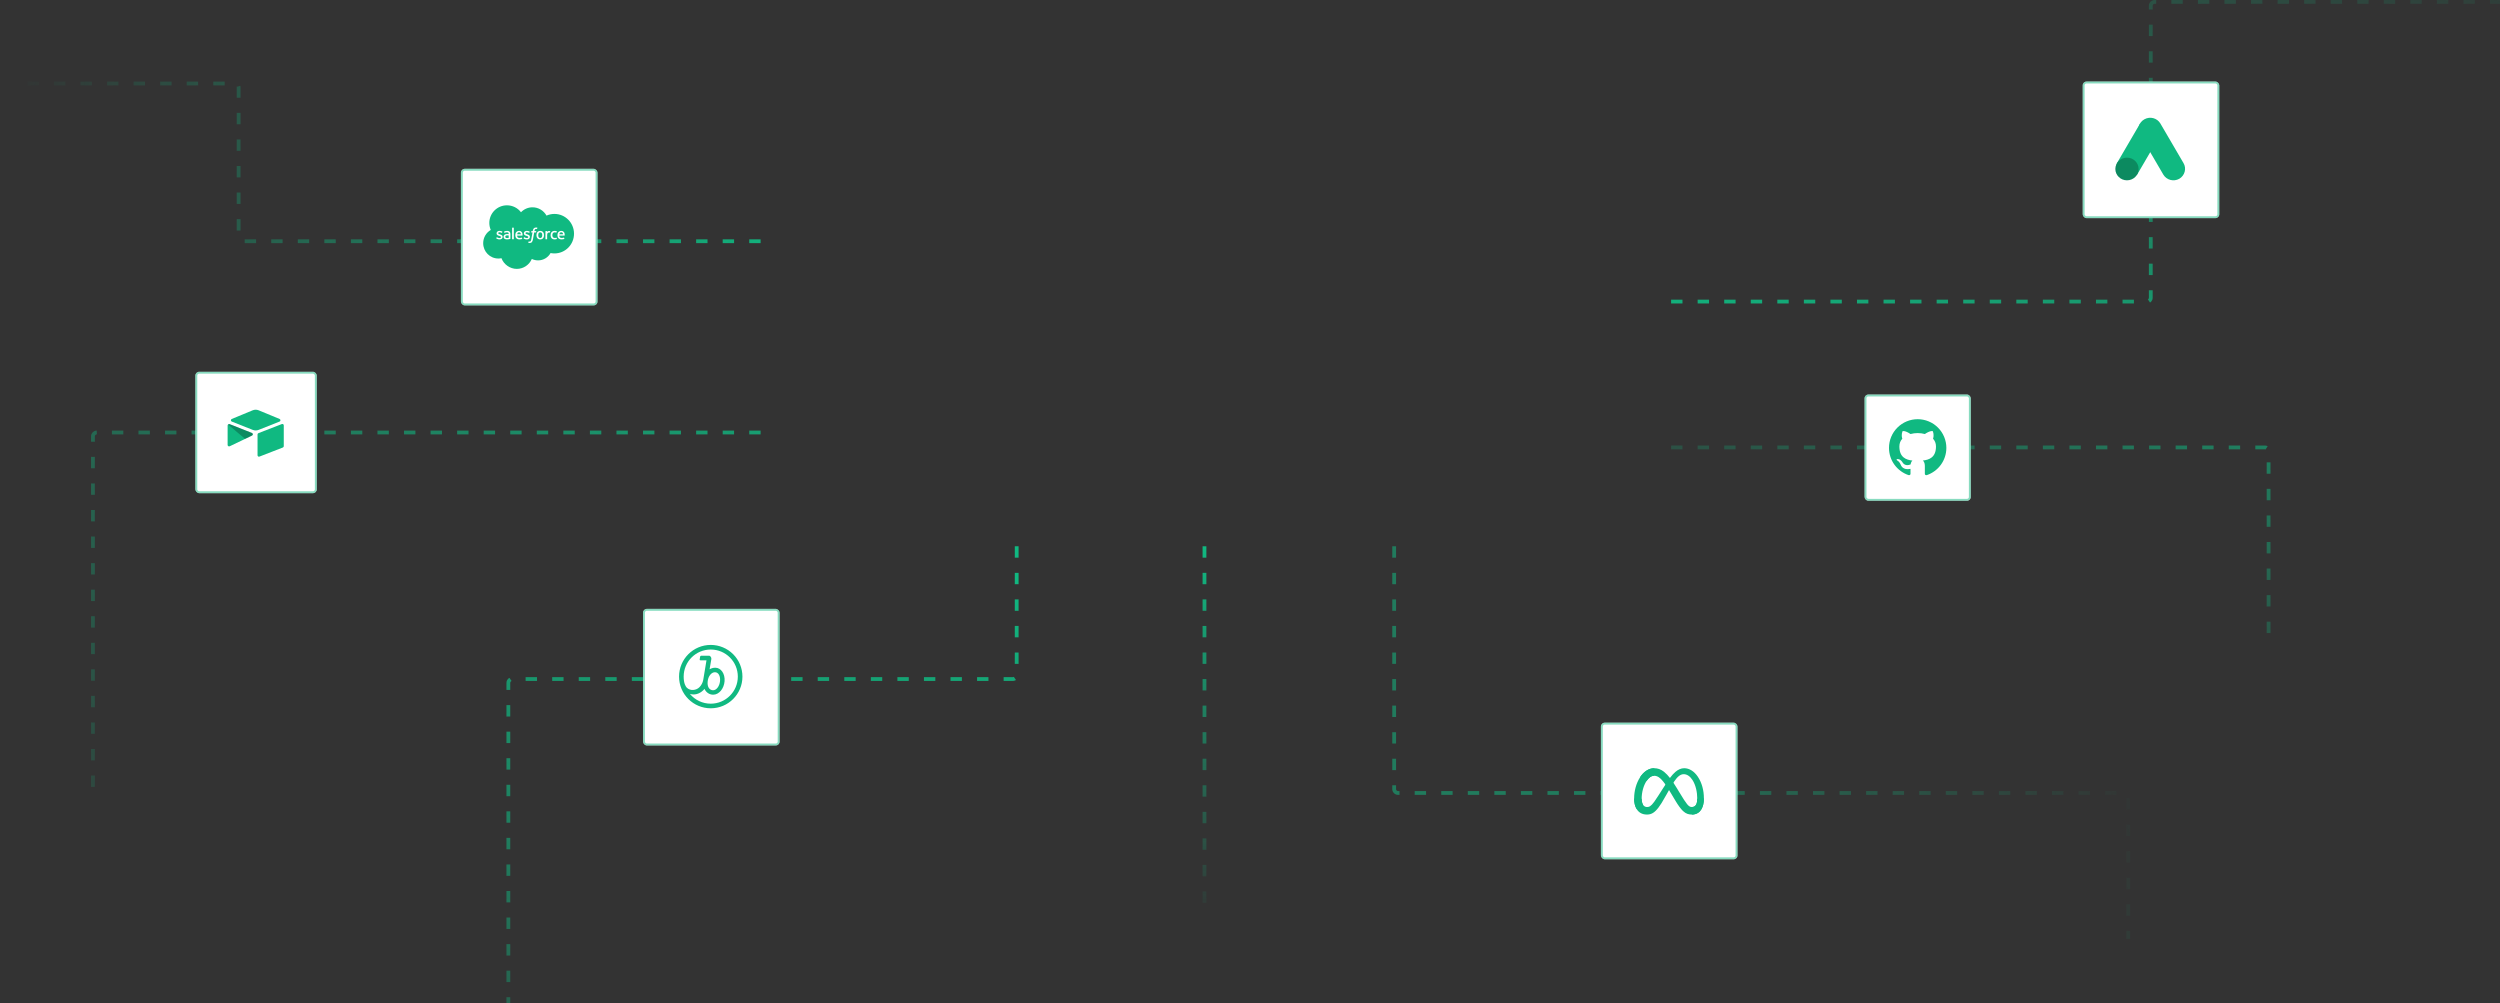 <svg width="1318" height="529" viewBox="0 0 1318 529" fill="none" xmlns="http://www.w3.org/2000/svg">
<rect x="0" y="0" width="1318" height="529" fill="#333333" stroke="none"/>
<path d="M735 288V416.046C735 417.15 735.895 418.046 737 418.046H1044.9H1120C1121.1 418.046 1122 418.941 1122 420.046V495" stroke="url(#paint0_linear_99_25138)" stroke-width="2" stroke-dasharray="6 8"/>
<path d="M635 288V482" stroke="url(#paint1_linear_99_25138)" stroke-width="2" stroke-dasharray="6 8"/>
<path d="M536 288V355.981C536 357.085 535.105 357.981 534 357.981H270C268.895 357.981 268 358.876 268 359.981V735" stroke="url(#paint2_linear_99_25138)" stroke-width="2" stroke-dasharray="6 8"/>
<path d="M401.002 127.19H127.801C126.696 127.19 125.801 126.295 125.801 125.19V46.013C125.801 44.908 124.905 44.013 123.801 44.013H0" stroke="url(#paint3_linear_99_25138)" stroke-width="2" stroke-dasharray="6 8"/>
<path d="M881 159H1131.89C1132.99 159 1133.89 158.105 1133.89 157V3C1133.89 1.895 1134.78 1 1135.89 1H1318" stroke="url(#paint4_linear_99_25138)" stroke-width="2" stroke-dasharray="6 8"/>
<path d="M401 228H51C49.895 228 49 228.895 49 230V416" stroke="url(#paint5_linear_99_25138)" stroke-width="2" stroke-dasharray="6 8"/>
<path d="M881 235.87H1194C1195.1 235.87 1196 236.766 1196 237.87V340.5" stroke="url(#paint6_linear_99_25138)" stroke-width="2" stroke-dasharray="6 8"/>
<rect x="243" y="89" width="72" height="72" rx="2" fill="white"/>
<rect x="243.5" y="89.5" width="71" height="71" rx="1.5" stroke="#10B981" stroke-opacity="0.5"/>
<g clip-path="url(#clip0_99_25138)">
<path d="M274.664 111.896C276.209 110.287 278.359 109.29 280.736 109.29C283.898 109.29 286.656 111.052 288.124 113.669C289.401 113.099 290.813 112.782 292.299 112.782C298.001 112.782 302.624 117.445 302.624 123.196C302.624 128.947 298.002 133.611 292.299 133.611C291.603 133.611 290.924 133.54 290.265 133.408C288.972 135.715 286.508 137.273 283.678 137.273C282.494 137.273 281.374 137 280.377 136.512C279.066 139.597 276.011 141.76 272.451 141.76C268.891 141.76 265.583 139.414 264.371 136.124C263.841 136.235 263.292 136.294 262.728 136.294C258.315 136.294 254.737 132.679 254.737 128.219C254.737 125.229 256.343 122.619 258.733 121.223C258.241 120.091 257.968 118.842 257.968 117.529C257.968 112.4 262.133 108.24 267.268 108.24C270.284 108.24 272.964 109.674 274.664 111.896Z" fill="#10B981"/>
<path d="M261.672 125.622C261.642 125.7 261.683 125.716 261.692 125.73C261.783 125.796 261.873 125.843 261.965 125.896C262.454 126.154 262.916 126.23 263.398 126.23C264.38 126.23 264.99 125.708 264.99 124.867V124.851C264.99 124.073 264.301 123.79 263.656 123.586L263.571 123.559C263.083 123.401 262.663 123.263 262.663 122.943V122.927C262.663 122.652 262.909 122.45 263.289 122.45C263.713 122.45 264.214 122.591 264.537 122.77C264.537 122.77 264.633 122.832 264.667 122.739C264.687 122.689 264.85 122.25 264.867 122.201C264.885 122.15 264.853 122.111 264.819 122.091C264.449 121.866 263.939 121.713 263.411 121.713H263.313C262.413 121.713 261.786 122.257 261.786 123.035V123.051C261.786 123.87 262.479 124.138 263.127 124.322L263.231 124.354C263.704 124.499 264.112 124.625 264.112 124.957V124.974C264.112 125.278 263.847 125.505 263.42 125.505C263.254 125.505 262.726 125.501 262.155 125.141C262.087 125.1 262.047 125.071 261.993 125.039C261.965 125.021 261.894 124.99 261.863 125.083L261.67 125.621L261.672 125.622Z" fill="white"/>
<path d="M276.053 125.622C276.023 125.7 276.064 125.716 276.073 125.73C276.163 125.796 276.254 125.843 276.346 125.896C276.835 126.154 277.296 126.23 277.779 126.23C278.761 126.23 279.371 125.708 279.371 124.867V124.851C279.371 124.073 278.682 123.79 278.036 123.586L277.952 123.559C277.464 123.401 277.044 123.263 277.044 122.943V122.927C277.044 122.652 277.29 122.45 277.67 122.45C278.093 122.45 278.595 122.591 278.918 122.77C278.918 122.77 279.014 122.832 279.048 122.739C279.067 122.689 279.231 122.25 279.248 122.201C279.266 122.15 279.234 122.111 279.199 122.091C278.83 121.866 278.32 121.713 277.792 121.713H277.694C276.794 121.713 276.167 122.257 276.167 123.035V123.051C276.167 123.87 276.86 124.138 277.508 124.322L277.612 124.354C278.085 124.499 278.494 124.625 278.494 124.957V124.974C278.494 125.278 278.229 125.505 277.801 125.505C277.635 125.505 277.107 125.501 276.536 125.141C276.467 125.1 276.427 125.072 276.374 125.039C276.357 125.028 276.273 124.995 276.245 125.083L276.051 125.621L276.053 125.622Z" fill="white"/>
<path d="M286.69 123.094C286.61 122.821 286.484 122.582 286.317 122.382C286.151 122.181 285.938 122.02 285.687 121.903C285.437 121.786 285.14 121.727 284.809 121.727C284.477 121.727 284.179 121.787 283.929 121.903C283.679 122.019 283.466 122.181 283.3 122.382C283.132 122.582 283.007 122.822 282.927 123.094C282.847 123.364 282.806 123.661 282.806 123.974C282.806 124.288 282.847 124.585 282.927 124.856C283.008 125.128 283.132 125.367 283.3 125.568C283.466 125.769 283.679 125.929 283.93 126.043C284.181 126.157 284.477 126.215 284.81 126.215C285.143 126.215 285.437 126.157 285.688 126.043C285.938 125.929 286.151 125.768 286.319 125.568C286.485 125.368 286.612 125.128 286.691 124.856C286.772 124.585 286.813 124.289 286.813 123.974C286.813 123.66 286.772 123.364 286.691 123.094M285.871 123.974C285.871 124.449 285.782 124.825 285.608 125.089C285.435 125.351 285.174 125.479 284.81 125.479C284.446 125.479 284.186 125.351 284.015 125.089C283.842 124.825 283.755 124.449 283.755 123.974C283.755 123.5 283.842 123.126 284.014 122.864C284.185 122.605 284.445 122.478 284.81 122.478C285.175 122.478 285.435 122.604 285.608 122.864C285.783 123.126 285.871 123.5 285.871 123.974Z" fill="white"/>
<path fill-rule="evenodd" clip-rule="evenodd" d="M293.424 125.352C293.397 125.273 293.318 125.303 293.318 125.303C293.199 125.349 293.072 125.39 292.937 125.411C292.801 125.433 292.65 125.443 292.488 125.443C292.092 125.443 291.776 125.325 291.55 125.092C291.324 124.858 291.196 124.481 291.197 123.971C291.198 123.507 291.311 123.158 291.512 122.892C291.712 122.628 292.017 122.491 292.422 122.491C292.76 122.491 293.018 122.531 293.288 122.615C293.288 122.615 293.353 122.643 293.383 122.559C293.456 122.359 293.508 122.217 293.585 121.998C293.606 121.936 293.554 121.909 293.533 121.902C293.427 121.86 293.177 121.792 292.986 121.763C292.81 121.736 292.602 121.722 292.371 121.722C292.027 121.722 291.72 121.781 291.457 121.898C291.195 122.014 290.973 122.175 290.797 122.376C290.621 122.577 290.487 122.817 290.398 123.088C290.309 123.359 290.264 123.656 290.264 123.971C290.264 124.651 290.447 125.201 290.81 125.602C291.173 126.007 291.717 126.212 292.428 126.212C292.848 126.212 293.279 126.127 293.589 126.005C293.589 126.005 293.648 125.976 293.622 125.907L293.421 125.351L293.424 125.352Z" fill="white"/>
<path fill-rule="evenodd" clip-rule="evenodd" d="M297.618 122.939C297.548 122.676 297.377 122.411 297.264 122.289C297.086 122.096 296.909 121.962 296.737 121.888C296.511 121.791 296.239 121.727 295.941 121.727C295.595 121.727 295.28 121.785 295.025 121.905C294.769 122.024 294.554 122.188 294.386 122.392C294.217 122.595 294.09 122.838 294.01 123.113C293.929 123.386 293.888 123.683 293.888 123.998C293.888 124.313 293.93 124.617 294.014 124.884C294.099 125.155 294.233 125.392 294.416 125.59C294.598 125.788 294.834 125.943 295.114 126.052C295.393 126.16 295.732 126.217 296.121 126.215C296.922 126.212 297.345 126.034 297.519 125.938C297.551 125.92 297.58 125.89 297.543 125.804L297.36 125.296C297.333 125.221 297.256 125.248 297.256 125.248C297.058 125.322 296.775 125.454 296.117 125.453C295.686 125.453 295.367 125.325 295.168 125.127C294.962 124.924 294.861 124.625 294.844 124.204L297.619 124.206C297.619 124.206 297.692 124.206 297.7 124.133C297.703 124.103 297.794 123.563 297.617 122.938M294.858 123.519C294.898 123.255 294.97 123.036 295.083 122.865C295.252 122.605 295.511 122.461 295.876 122.461C296.241 122.461 296.481 122.605 296.654 122.865C296.769 123.037 296.818 123.265 296.839 123.52H294.858V123.519Z" fill="white"/>
<path fill-rule="evenodd" clip-rule="evenodd" d="M275.389 122.939C275.32 122.676 275.148 122.411 275.035 122.289C274.857 122.096 274.682 121.962 274.508 121.888C274.281 121.791 274.01 121.727 273.713 121.727C273.366 121.727 273.051 121.785 272.796 121.905C272.54 122.024 272.325 122.188 272.157 122.392C271.988 122.595 271.862 122.838 271.781 123.113C271.7 123.386 271.66 123.683 271.66 123.998C271.66 124.313 271.702 124.617 271.785 124.884C271.87 125.155 272.004 125.392 272.187 125.59C272.37 125.788 272.605 125.943 272.885 126.052C273.164 126.16 273.504 126.217 273.892 126.215C274.693 126.212 275.117 126.034 275.291 125.938C275.322 125.92 275.351 125.89 275.314 125.804L275.132 125.296C275.104 125.221 275.027 125.248 275.027 125.248C274.829 125.322 274.546 125.454 273.888 125.453C273.458 125.453 273.138 125.325 272.939 125.127C272.734 124.924 272.633 124.625 272.615 124.204L275.39 124.206C275.39 124.206 275.463 124.206 275.471 124.133C275.474 124.103 275.566 123.563 275.388 122.938M272.629 123.519C272.669 123.255 272.741 123.036 272.853 122.865C273.024 122.605 273.282 122.461 273.646 122.461C274.01 122.461 274.252 122.605 274.425 122.865C274.539 123.037 274.589 123.265 274.609 123.52H272.628L272.629 123.519Z" fill="white"/>
<path d="M267.733 123.387C267.621 123.378 267.474 123.374 267.3 123.374C267.062 123.374 266.832 123.404 266.616 123.462C266.399 123.52 266.205 123.61 266.038 123.731C265.869 123.852 265.734 124.005 265.635 124.189C265.536 124.373 265.487 124.587 265.487 124.828C265.487 125.069 265.529 125.288 265.614 125.462C265.699 125.637 265.821 125.784 265.976 125.896C266.131 126.008 266.321 126.091 266.541 126.14C266.759 126.191 267.006 126.216 267.277 126.216C267.561 126.216 267.845 126.192 268.12 126.145C268.393 126.098 268.726 126.031 268.819 126.009C268.911 125.988 269.013 125.96 269.013 125.96C269.082 125.943 269.077 125.869 269.077 125.869V123.331C269.076 122.774 268.926 122.361 268.634 122.105C268.343 121.85 267.914 121.721 267.358 121.721C267.15 121.721 266.816 121.749 266.614 121.79C266.614 121.79 266.009 121.907 265.759 122.104C265.759 122.104 265.705 122.137 265.734 122.214L265.93 122.742C265.955 122.811 266.021 122.788 266.021 122.788C266.021 122.788 266.043 122.779 266.068 122.764C266.601 122.474 267.277 122.483 267.277 122.483C267.576 122.483 267.807 122.544 267.963 122.662C268.115 122.779 268.191 122.953 268.191 123.323V123.441C267.952 123.406 267.733 123.387 267.733 123.387ZM266.629 125.337C266.52 125.25 266.506 125.229 266.469 125.173C266.413 125.088 266.386 124.967 266.386 124.812C266.386 124.568 266.466 124.392 266.634 124.275C266.633 124.275 266.873 124.067 267.439 124.074C267.836 124.08 268.193 124.139 268.193 124.139V125.4C268.193 125.4 267.841 125.476 267.443 125.499C266.878 125.534 266.627 125.337 266.629 125.337Z" fill="white"/>
<path fill-rule="evenodd" clip-rule="evenodd" d="M290.121 121.957C290.143 121.894 290.098 121.864 290.079 121.857C290.032 121.84 289.796 121.789 289.614 121.777C289.265 121.756 289.072 121.815 288.898 121.892C288.725 121.97 288.535 122.095 288.43 122.238V121.9C288.43 121.854 288.397 121.816 288.349 121.816H287.637C287.591 121.816 287.558 121.854 287.558 121.9V126.041C287.558 126.087 287.595 126.125 287.643 126.125H288.372C288.418 126.125 288.456 126.087 288.456 126.041V123.972C288.456 123.694 288.487 123.418 288.548 123.244C288.608 123.071 288.69 122.935 288.791 122.836C288.892 122.737 289.008 122.669 289.134 122.63C289.263 122.59 289.406 122.577 289.506 122.577C289.652 122.577 289.811 122.615 289.811 122.615C289.865 122.62 289.895 122.587 289.913 122.54C289.96 122.413 290.095 122.033 290.121 121.957Z" fill="white"/>
<path fill-rule="evenodd" clip-rule="evenodd" d="M283.276 120.038C283.187 120.01 283.107 119.991 283.001 119.973C282.894 119.954 282.767 119.943 282.624 119.943C282.123 119.943 281.726 120.085 281.449 120.365C281.173 120.643 280.985 121.066 280.891 121.624L280.858 121.812H280.227C280.227 121.812 280.15 121.808 280.134 121.892L280.031 122.469C280.023 122.524 280.047 122.558 280.121 122.558H280.734L280.111 126.032C280.063 126.311 280.007 126.541 279.945 126.716C279.885 126.889 279.824 127.017 279.751 127.111C279.681 127.202 279.614 127.269 279.497 127.308C279.401 127.339 279.291 127.354 279.17 127.354C279.104 127.354 279.015 127.343 278.948 127.329C278.882 127.317 278.847 127.302 278.798 127.281C278.798 127.281 278.726 127.253 278.697 127.325C278.674 127.384 278.511 127.834 278.492 127.89C278.472 127.945 278.499 127.988 278.535 128.001C278.616 128.03 278.676 128.049 278.788 128.075C278.943 128.111 279.073 128.113 279.195 128.113C279.451 128.113 279.684 128.078 279.876 128.008C280.07 127.937 280.239 127.815 280.389 127.651C280.55 127.472 280.652 127.284 280.75 127.029C280.847 126.776 280.928 126.462 280.994 126.097L281.619 122.558H282.533C282.533 122.558 282.61 122.561 282.626 122.477L282.729 121.901C282.737 121.846 282.713 121.812 282.639 121.812H281.752C281.756 121.792 281.796 121.48 281.898 121.186C281.942 121.06 282.024 120.959 282.094 120.889C282.161 120.82 282.24 120.772 282.326 120.744C282.414 120.716 282.514 120.702 282.623 120.702C282.707 120.702 282.789 120.712 282.851 120.725C282.937 120.743 282.97 120.753 282.993 120.759C283.083 120.787 283.095 120.76 283.113 120.717L283.324 120.134C283.346 120.072 283.293 120.045 283.274 120.038" fill="white"/>
<path fill-rule="evenodd" clip-rule="evenodd" d="M270.876 126.041C270.876 126.087 270.842 126.126 270.796 126.126H270.059C270.013 126.126 269.98 126.088 269.98 126.041V120.117C269.98 120.071 270.013 120.033 270.059 120.033H270.796C270.842 120.033 270.876 120.071 270.876 120.117V126.041Z" fill="white"/>
</g>
<rect x="1098" y="43" width="72" height="72" rx="2" fill="white"/>
<rect x="1098.5" y="43.5" width="71" height="71" rx="1.5" stroke="#10B981" stroke-opacity="0.5"/>
<g clip-path="url(#clip1_99_25138)">
<path d="M1116.06 85.993L1128.27 65.084C1129.82 65.998 1137.65 70.327 1138.91 71.15L1126.7 92.061C1125.36 93.825 1114.37 88.671 1116.06 85.992V85.993Z" fill="#10B981"/>
<path d="M1151.15 85.993L1138.94 65.085C1137.23 62.244 1133.55 61.211 1130.53 62.889C1127.51 64.568 1126.59 68.183 1128.3 71.151L1140.51 92.062C1142.22 94.902 1145.9 95.934 1148.92 94.256C1151.8 92.578 1152.86 88.835 1151.15 85.996V85.993Z" fill="#10B981"/>
<path d="M1121.34 95.064C1124.73 95.064 1127.47 92.388 1127.47 89.086C1127.47 85.784 1124.73 83.107 1121.34 83.107C1117.96 83.107 1115.21 85.784 1115.21 89.086C1115.21 92.388 1117.96 95.064 1121.34 95.064Z" fill="#0C8A60"/>
</g>
<rect x="339" y="321" width="72" height="72" rx="2" fill="white"/>
<rect x="339.5" y="321.5" width="71" height="71" rx="1.5" stroke="#10B981" stroke-opacity="0.5"/>
<g clip-path="url(#clip2_99_25138)">
<path d="M373.095 359.135C373.369 356.523 375.009 354.397 376.922 354.397C378.836 354.397 379.868 356.523 379.595 359.135C379.322 361.747 377.742 363.903 375.95 363.903C374.158 363.903 372.7 362.263 373.095 359.135ZM374.705 370.98C370.453 370.986 366.421 369.093 363.71 365.817C366.079 366.576 368.722 365.908 370.787 363.873C371.005 363.654 371.208 363.421 371.394 363.174C372.336 365.209 374.158 366.242 375.981 366.242C379.079 366.242 381.691 363.053 381.995 359.105C382.298 355.156 380.081 352.028 377.135 352.028C376.066 352.013 375.014 352.297 374.098 352.848L375.009 347.532C375.1 347.107 375 346.663 374.735 346.318C374.462 345.892 374.219 345.71 373.855 345.71H369.602C369.351 345.723 369.146 345.916 369.116 346.166C369.003 346.666 368.922 347.173 368.873 347.684C368.843 348.018 369.086 348.14 369.359 348.14H372.457C371.972 351.177 371 357.07 370.726 358.558C370.44 359.967 369.754 361.263 368.752 362.294C367.051 363.995 363.923 364.389 362.07 362.537C361.432 361.868 360.43 360.228 360.43 356.705C360.43 348.821 366.821 342.43 374.705 342.43C382.589 342.43 388.98 348.821 388.98 356.705C388.98 364.589 382.589 370.98 374.705 370.98ZM374.705 340C365.479 340 358 347.479 358 356.705C358 365.931 365.479 373.41 374.705 373.41C383.931 373.41 391.41 365.931 391.41 356.705C391.41 352.275 389.65 348.026 386.517 344.893C383.385 341.76 379.136 340 374.705 340Z" fill="#10B981"/>
</g>
<rect x="103" y="196" width="64" height="64" rx="2" fill="white"/>
<rect x="103.5" y="196.5" width="63" height="63" rx="1.5" stroke="#10B981" stroke-opacity="0.5"/>
<path d="M133.219 216.312L122.182 220.88C121.568 221.134 121.575 222.005 122.192 222.25L133.276 226.645C134.25 227.032 135.334 227.032 136.308 226.645L147.391 222.25C148.009 222.005 148.015 221.134 147.402 220.88L136.364 216.312C135.357 215.896 134.226 215.896 133.219 216.312Z" fill="#10B981"/>
<path d="M135.775 229.046V240.025C135.775 240.548 136.301 240.905 136.787 240.713L149.137 235.919C149.419 235.807 149.604 235.535 149.604 235.232V224.252C149.604 223.73 149.077 223.372 148.592 223.564L136.242 228.358C135.96 228.47 135.775 228.742 135.775 229.046Z" fill="#10B981"/>
<path d="M132.891 229.612L129.226 231.382L128.854 231.562L121.116 235.269C120.626 235.505 120 235.148 120 234.603V224.298C120 224.101 120.101 223.93 120.237 223.802C120.293 223.745 120.357 223.699 120.424 223.662C120.609 223.551 120.872 223.521 121.097 223.61L132.83 228.259C133.426 228.495 133.473 229.331 132.891 229.612Z" fill="#10B981"/>
<path d="M132.891 229.612L129.226 231.382L120.237 223.802C120.293 223.745 120.357 223.699 120.424 223.662C120.609 223.551 120.872 223.521 121.097 223.61L132.83 228.259C133.426 228.495 133.473 229.331 132.891 229.612Z" fill="black" fill-opacity="0.25"/>
<rect x="844" y="381" width="72" height="72" rx="2" fill="white"/>
<rect x="844.5" y="381.5" width="71" height="71" rx="1.5" stroke="#10B981" stroke-opacity="0.5"/>
<g clip-path="url(#clip3_99_25138)">
<path d="M865.484 421.114C865.484 422.518 865.792 423.597 866.195 424.249C866.723 425.103 867.511 425.466 868.315 425.466C869.351 425.466 870.299 425.209 872.125 422.682C873.589 420.657 875.313 417.815 876.474 416.033L878.438 413.014C879.803 410.917 881.383 408.587 883.195 407.007C884.674 405.717 886.269 405.001 887.874 405.001C890.57 405.001 893.137 406.563 895.102 409.492C897.252 412.701 898.296 416.742 898.296 420.912C898.296 423.391 897.807 425.213 896.976 426.652C896.173 428.044 894.607 429.434 891.973 429.434V425.466C894.228 425.466 894.791 423.393 894.791 421.021C894.791 417.642 894.003 413.891 892.267 411.211C891.035 409.31 889.439 408.149 887.682 408.149C885.783 408.149 884.254 409.582 882.536 412.136C881.622 413.493 880.685 415.147 879.632 417.014L878.473 419.067C876.145 423.196 875.555 424.136 874.391 425.687C872.351 428.404 870.608 429.434 868.315 429.434C865.594 429.434 863.873 428.255 862.807 426.48C861.938 425.033 861.51 423.135 861.51 420.972L865.484 421.114Z" fill="#10B981"/>
<path d="M864.641 409.772C866.462 406.964 869.091 405 872.107 405C873.853 405 875.589 405.517 877.401 406.997C879.384 408.615 881.497 411.281 884.134 415.672L885.079 417.248C887.361 421.05 888.66 423.006 889.42 423.928C890.397 425.112 891.081 425.466 891.97 425.466C894.226 425.466 894.788 423.393 894.788 421.021L898.294 420.911C898.294 423.391 897.805 425.212 896.973 426.651C896.17 428.043 894.604 429.434 891.97 429.434C890.333 429.434 888.882 429.078 887.278 427.565C886.045 426.403 884.603 424.34 883.494 422.485L880.195 416.974C878.54 414.208 877.021 412.146 876.142 411.212C875.197 410.208 873.982 408.995 872.042 408.995C870.473 408.995 869.14 410.097 868.024 411.781L864.641 409.772Z" fill="#10B981"/>
<path d="M872.045 408.995C870.475 408.995 869.142 410.097 868.027 411.781C866.449 414.162 865.484 417.708 865.484 421.113C865.484 422.518 865.793 423.596 866.196 424.249L862.807 426.48C861.938 425.033 861.51 423.134 861.51 420.971C861.51 417.038 862.59 412.938 864.643 409.772C866.465 406.964 869.094 405 872.109 405L872.045 408.995Z" fill="#10B981"/>
</g>
<rect x="983" y="208" width="56" height="56" rx="2" fill="white"/>
<rect x="983.5" y="208.5" width="55" height="55" rx="1.5" stroke="#10B981" stroke-opacity="0.5"/>
<path d="M1011 221C1009.01 221 1007.05 221.391 1005.21 222.151C1003.38 222.911 1001.71 224.025 1000.31 225.43C997.469 228.266 995.876 232.113 995.876 236.124C995.876 242.809 1000.22 248.481 1006.22 250.492C1006.98 250.613 1007.22 250.144 1007.22 249.736V247.18C1003.03 248.087 1002.14 245.153 1002.14 245.153C1001.44 243.399 1000.46 242.93 1000.46 242.93C999.082 241.992 1000.56 242.023 1000.56 242.023C1002.08 242.128 1002.88 243.58 1002.88 243.58C1004.19 245.879 1006.42 245.199 1007.28 244.836C1007.42 243.853 1007.81 243.187 1008.23 242.809C1004.87 242.431 1001.35 241.13 1001.35 235.368C1001.35 233.689 1001.93 232.343 1002.91 231.269C1002.76 230.891 1002.23 229.318 1003.06 227.277C1003.06 227.277 1004.33 226.868 1007.22 228.819C1008.41 228.486 1009.71 228.32 1011 228.32C1012.29 228.32 1013.59 228.486 1014.78 228.819C1017.67 226.868 1018.94 227.277 1018.94 227.277C1019.77 229.318 1019.24 230.891 1019.09 231.269C1020.07 232.343 1020.65 233.689 1020.65 235.368C1020.65 241.145 1017.11 242.416 1013.74 242.794C1014.28 243.263 1014.78 244.185 1014.78 245.592V249.736C1014.78 250.144 1015.02 250.628 1015.79 250.492C1021.8 248.465 1026.12 242.809 1026.12 236.124C1026.12 234.138 1025.73 232.171 1024.97 230.336C1024.21 228.501 1023.1 226.834 1021.69 225.43C1020.29 224.025 1018.62 222.911 1016.79 222.151C1014.95 221.391 1012.99 221 1011 221Z" fill="#10B981"/>
<defs>
<linearGradient id="paint0_linear_99_25138" x1="798.678" y1="288.279" x2="1060.43" y2="201.775" gradientUnits="userSpaceOnUse">
<stop stop-color="#10B981" stop-opacity="0.533"/>
<stop offset="1" stop-color="#10B981" stop-opacity="0"/>
</linearGradient>
<linearGradient id="paint1_linear_99_25138" x1="635.5" y1="288" x2="631.82" y2="488.725" gradientUnits="userSpaceOnUse">
<stop stop-color="#10B981"/>
<stop offset="1" stop-color="#10B981" stop-opacity="0"/>
</linearGradient>
<linearGradient id="paint2_linear_99_25138" x1="485.978" y1="288.504" x2="386.936" y2="719.615" gradientUnits="userSpaceOnUse">
<stop stop-color="#10B981"/>
<stop offset="1" stop-color="#10B981" stop-opacity="0"/>
</linearGradient>
<linearGradient id="paint3_linear_99_25138" x1="432.035" y1="126.186" x2="6.225" y2="39.032" gradientUnits="userSpaceOnUse">
<stop stop-color="#10B981"/>
<stop offset="1" stop-color="#10B981" stop-opacity="0"/>
</linearGradient>
<linearGradient id="paint4_linear_99_25138" x1="1382.1" y1="-11.939" x2="1315.8" y2="280.666" gradientUnits="userSpaceOnUse">
<stop stop-color="#10B981" stop-opacity="0"/>
<stop offset="1" stop-color="#10B981"/>
</linearGradient>
<linearGradient id="paint5_linear_99_25138" x1="481.837" y1="135.221" x2="77.767" y2="575.031" gradientUnits="userSpaceOnUse">
<stop stop-color="#10B981"/>
<stop offset="1" stop-color="#10B981" stop-opacity="0"/>
</linearGradient>
<linearGradient id="paint6_linear_99_25138" x1="1280" y1="125.5" x2="1170.46" y2="417.865" gradientUnits="userSpaceOnUse">
<stop stop-color="#10B981"/>
<stop offset="1" stop-color="#10B981" stop-opacity="0"/>
</linearGradient>
<clipPath id="clip0_99_25138">
<rect width="47.888" height="33.519" fill="white" transform="translate(254.737 108.24)"/>
</clipPath>
<clipPath id="clip1_99_25138">
<rect width="36.787" height="36.787" fill="white" transform="translate(1115.21 60.213)"/>
</clipPath>
<clipPath id="clip2_99_25138">
<rect width="33.41" height="33.41" fill="white" transform="translate(358 340)"/>
</clipPath>
<clipPath id="clip3_99_25138">
<rect width="36.792" height="24.434" fill="white" transform="translate(861.506 405)"/>
</clipPath>
</defs>
</svg>
